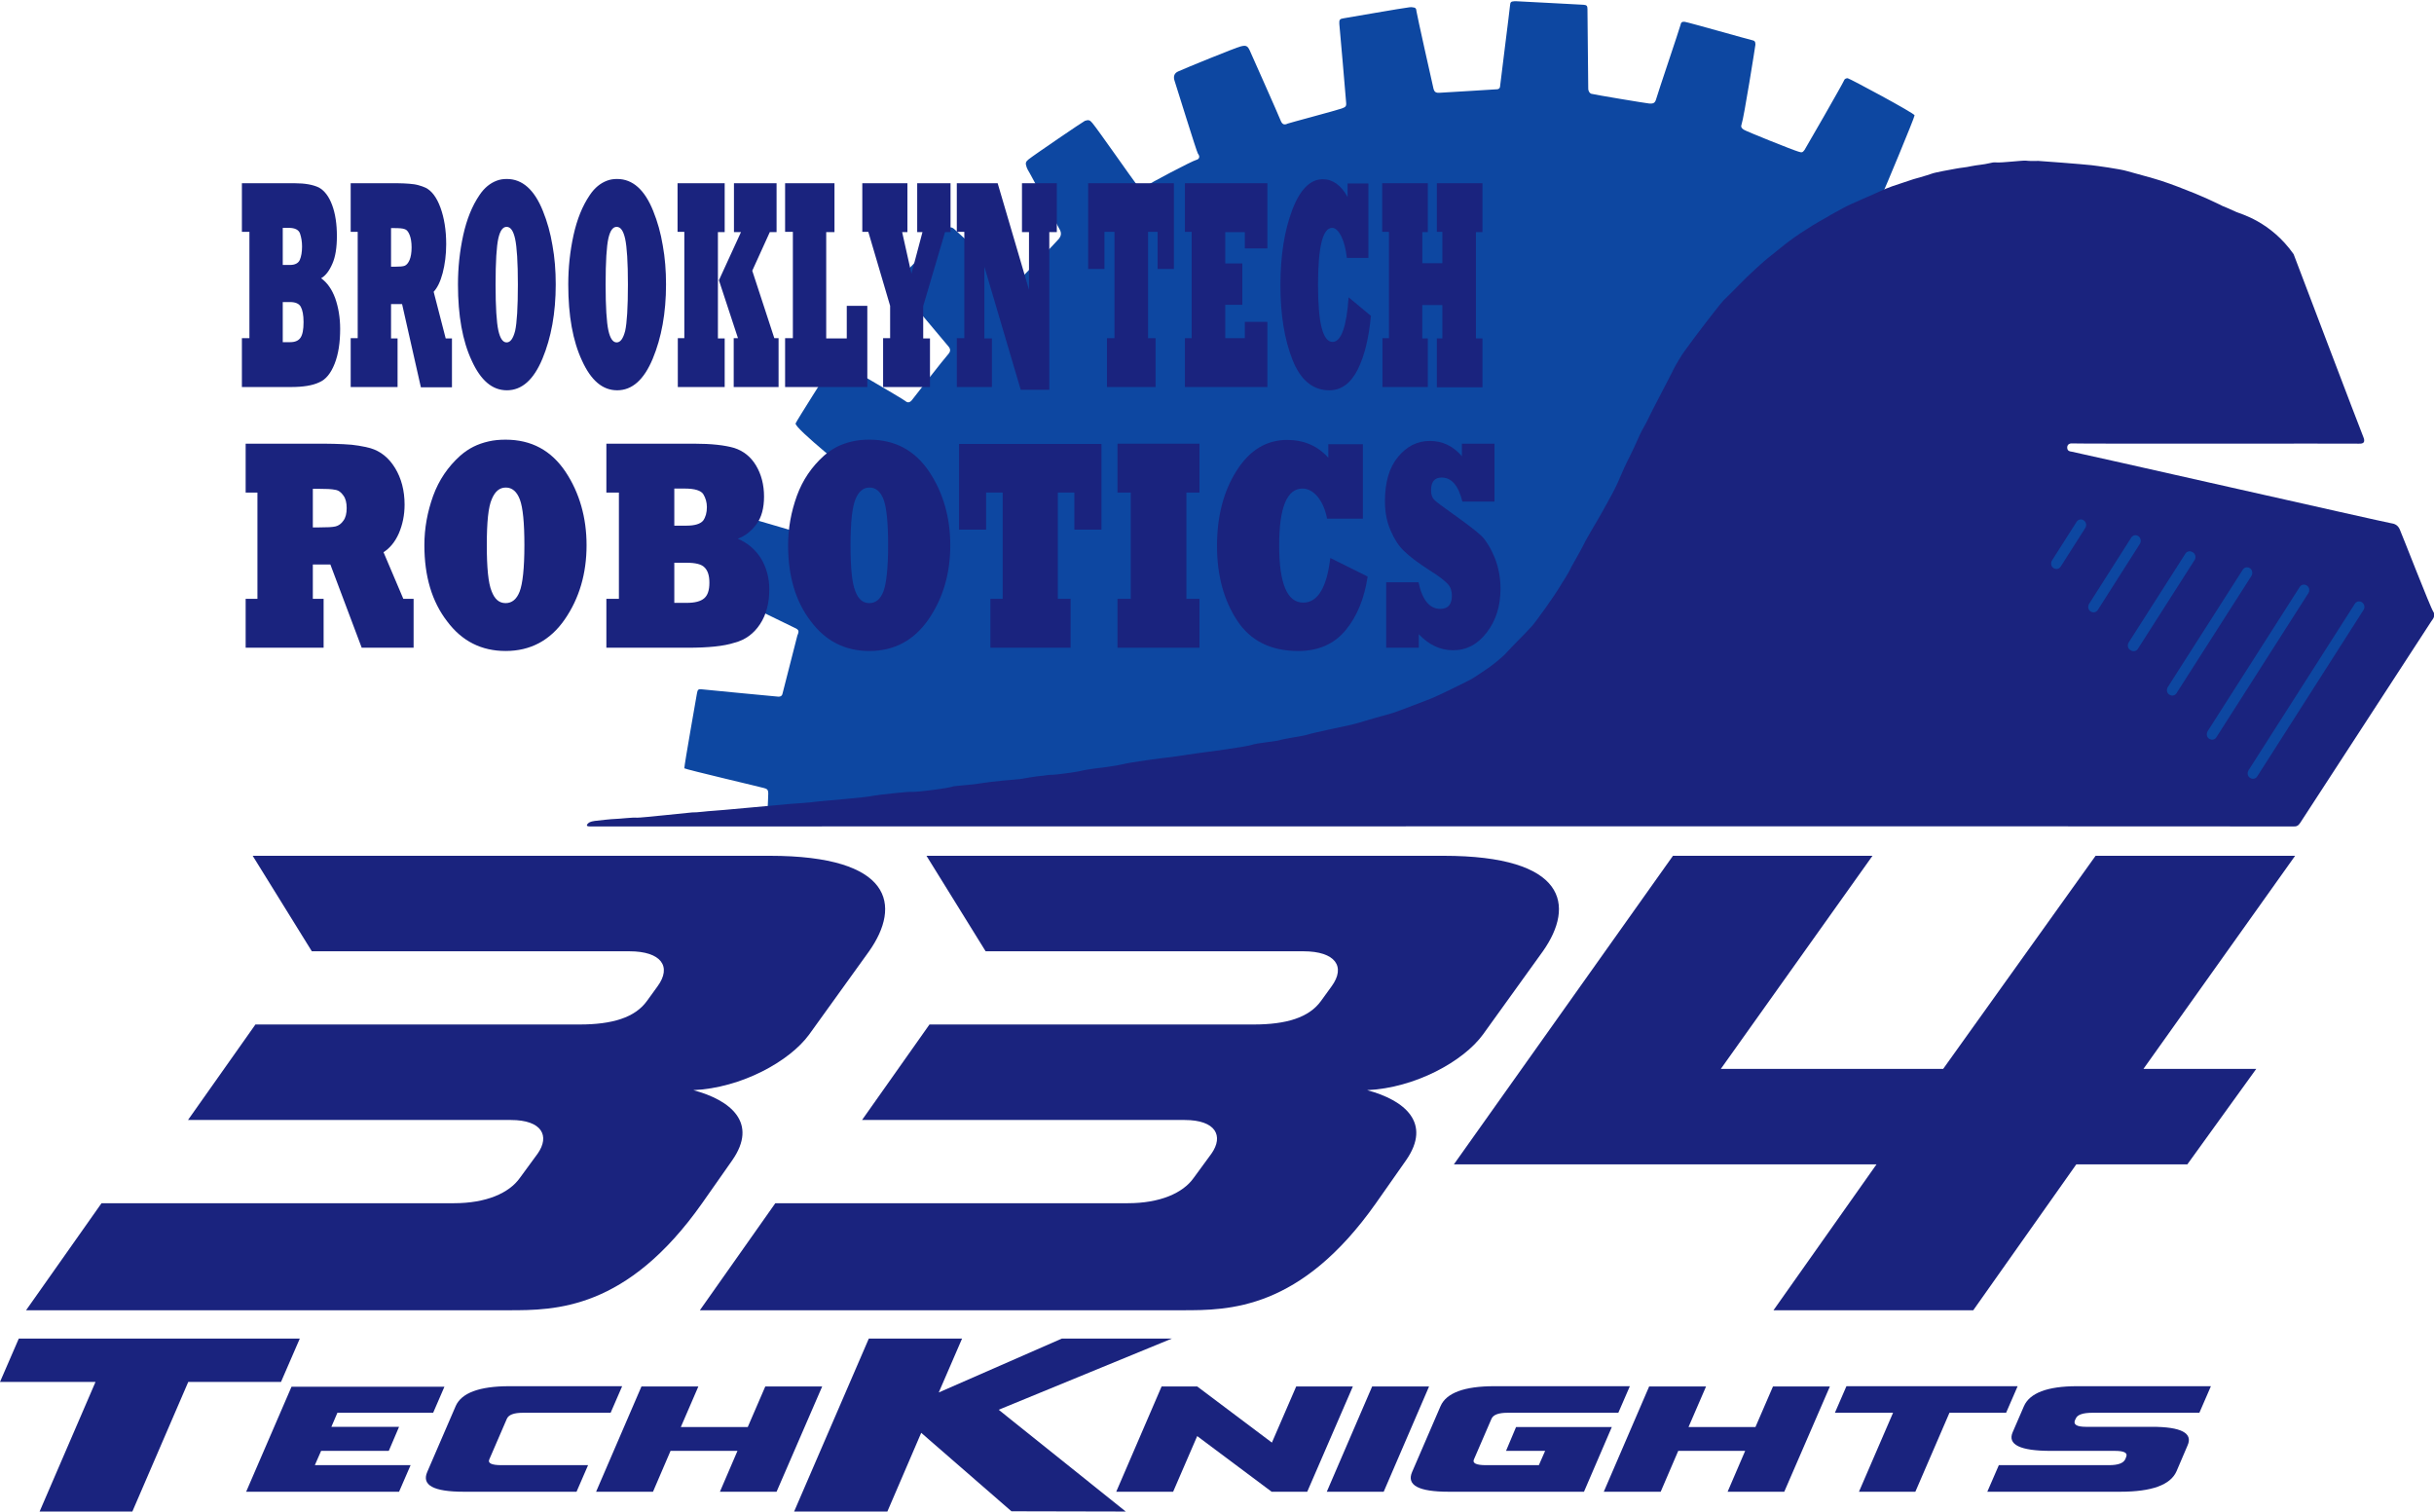 <?xml version="1.0" encoding="utf-8"?>
<!-- Generator: Adobe Illustrator 19.0.0, SVG Export Plug-In . SVG Version: 6.00 Build 0)  -->
<svg version="1.1" xmlns="http://www.w3.org/2000/svg" xmlns:xlink="http://www.w3.org/1999/xlink" x="0px" y="0px"
	 viewBox="0 0 971 603" style="enable-background:new 0 0 971 603;" xml:space="preserve">
<style type="text/css">
	.st0{display:none;}
	.st1{display:inline;fill:#1976D2;}
	.st2{fill:#0D47A1;}
	.st3{fill:#1A237E;}
	.st4{fill-rule:evenodd;clip-rule:evenodd;fill:#1A237E;}
	.st5{fill-rule:evenodd;clip-rule:evenodd;fill:#0D47A1;}
</style>
<g id="Layer_6" class="st0">
	<rect class="st1" width="971" height="603"/>
</g>
<g id="Gear_1_">
	<path class="st2" d="M273,306.5c0-1.5,4.9-29,5-29.7c0.3-1.7,0.5-2,2.1-1.8c2,0.2,28.7,2.8,30.2,2.9c1.3,0.1,1.8-0.4,2-1.7
		c0.1-0.5,5.7-22.4,5.8-22.7c0.8-1.8,0.6-2.3-1.2-3.1c-1.3-0.6-25.7-12.6-26.6-12.8c-1.4-0.4-2.9-2.4-2.9-3.9c0-0.5,0.1-1,0.3-1.4
		c0.2-0.3,7.4-23.1,8.1-25.1c0.2-0.7,0.8-1.3,1.5-1c0.9,0.3,31.9,9.3,32.4,9.5c1.6,0.5,2.3,0.1,2.9-1.5c0.2-0.5,9.4-19.2,10-20.1
		c0.9-1.4,0.8-1.9-0.4-3c-1.3-1.2-25.5-20.4-24.8-22.2c0.3-0.9,13.1-21.1,14.6-23.3c1-1.4,1.4-1.4,3-0.9c0.9,0.3,25,14.3,26.2,15.3
		c0.9,0.8,1.8,0.6,2.6-0.4c1.8-2.3,12.6-16.2,14.4-18.2c1.1-1.2,1.1-2.2,0-3.4c-0.7-0.8-18.1-21.6-19.5-23.2c-1-1.2-1-2.5,0.1-3.7
		c3-2.9,15.4-16.1,18.8-19.7c0.9-1,2.1-0.9,3.1,0c2.6,2.4,20.8,19,22.2,20.4c1.3,1.3,2.2,1.3,3.6,0c0.7-0.7,14.9-15.2,15.9-16.5
		c1.1-1.4,1.1-2.6,0.1-4.2c-0.5-0.8-11.1-21.2-12.5-23.4c-0.2-0.4-0.4-0.8-0.5-1.2c-0.5-1.4-0.3-2,0.8-2.9
		c2.1-1.7,21.8-15.1,22.5-15.4c1.5-0.5,2-0.3,3,0.9c2.2,2.6,15.9,22.3,18,25c1.1,1.4,1.7,1.5,3,0.4c1.6-1.3,18.8-10.3,20.4-10.7
		c1.3-0.3,1.6-1.4,0.7-2.5c-0.5-0.6-8.8-27.6-9.3-29c-0.6-1.7-0.2-3.1,1.4-3.8c2.6-1.2,22.9-9.5,25-10c2-0.5,2.7-0.3,3.6,1.7
		c0.1,0.2,11.8,26.5,12.3,27.9c0.6,1.5,1.4,1.9,2.8,1.2c0.4-0.2,19.6-5.3,21.5-6c1.6-0.6,2-0.8,1.8-2.6c-0.1-1.8-2.5-29.1-2.7-31.2
		c-0.1-1.6,0.2-2,1.7-2.2c0.8-0.1,24.1-4.2,26.3-4.4c0.4,0,0.8-0.1,1.1,0c1.3,0.1,1.6,0.4,1.7,1.7c0.2,1.5,6.3,28.8,6.8,30.9
		c0.3,1,0.7,1.4,1.6,1.5c0.3,0,0.6,0,0.9,0c2.6-0.2,22.6-1.3,23-1.4c0.5-0.1,0.9-0.4,1-0.9c0.1-1.3,3.9-31,4-32.5
		c0.1-1.4,0.4-1.6,1.7-1.7c0.3,0,0.7,0,1,0c3,0.1,24,1.3,26.6,1.4c1.3,0.1,1.6,0.4,1.6,1.8c0,0.2,0,0.3,0,0.5
		c0.1,10.2,0.2,20.4,0.3,30.7c0,0.5,0,1,0.2,1.4c0.2,0.5,0.5,0.9,1,1.1c0.9,0.3,21.9,3.8,23.2,3.9c1.8,0.1,2.3-0.3,2.8-2.1
		c0.2-1,9.4-28.2,9.6-29.2c0.2-1.1,0.6-1.4,1.7-1.3c1.1,0.1,25.7,7.1,26.8,7.3c1.1,0.2,1.4,0.6,1.4,1.8c0,0.3-4.6,29.3-5.5,31.7
		c-0.4,1-0.1,1.6,0.8,2.2c0.8,0.6,19.7,8.2,21.9,8.8c1.3,0.4,1.6,0.4,2.4-0.7c0.6-0.9,15.4-26.7,15.7-27.6c0.2-0.7,0.8-1,1.5-1
		c0.8,0.1,26.7,14,26.7,14.8c0,0.9-12.4,30.6-12.8,31.3c-0.4,0.6-12.8,6.1-14,6.7c-1.1,0.5-2.2,0.9-3.2,1.4c-1.7,0.9-3.3,2.1-5,2.9
		c-0.5,0.3-0.8,0.8-1.4,1c-1.2,0.5-2.3,1.1-3.4,1.9c-2.3,1.5-4.9,2.6-6.9,4.7c-0.1,0.1-4.9,3.3-5.3,3.7c-1.3,1.2-2.8,2-4,3.3
		c-0.6,0.7-1.6,1.1-2.3,1.7c-1,0.8-1.7,1.8-2.7,2.5c-0.6,0.4-1.3,0.9-1.9,1.4c-0.6,0.5-1.8,2-1.9,2.2c-0.8,0.9-1.9,1.5-2.8,2.4
		c-0.7,0.8-1.3,1.7-2.2,2.3c-1.1,0.8-8.7,9.5-9.7,10.5c-0.9,0.9-1.9,1.8-2.5,3c-0.8,1.7-1.9,3.1-3.2,4.5c-0.7,0.7-1.9,2.9-2.1,3.1
		c-0.6,0.6-1,1.3-1.4,2c-0.3,0.4-0.6,0.8-0.9,1.3c-0.9,1.3-2,2.4-2.8,3.8c-0.4,0.8-3.1,5.2-3.7,6.5c-1,1.9-2.1,3.8-3.3,5.5
		c-0.4,0.6-1.7,4.2-2.5,5.1c-0.5,0.6-2.4,4.7-2.7,5.8c0,0.2-2.1,3.9-2.2,4.2c-0.7,2-2,3.7-2.7,5.7c-0.1,0.3-3.3,6.8-3.9,8.1
		c-0.6,1.5-1.6,2.8-2.1,4.3c0,0.1-2.3,5.8-2.7,6.2c-0.4,0.5-0.6,1.1-0.8,1.7c-0.2,0.6-1.2,2.2-1.3,2.5c-0.3,0.8-1.4,2.4-1.4,2.5
		c-0.7,1.4-3.9,6.8-5,7.8c-0.2,0.2-1.9,4.4-2.5,5.1c-0.4,0.5-3,5.6-3.3,6.2c-0.8,1.6-1.5,3.3-2.8,4.5c-0.2,0.2-0.8,2-1.3,2.5
		c-0.5,0.5-2.9,5.2-3.1,5.6c-1.2,2-2.4,4-3.4,6.1c-0.7,1.4-1.7,2.5-2.3,3.8c-0.7,1.4-1.7,2.7-2.8,3.6c-1.1,0.9-1.8,2.1-2.6,3.2
		c-0.2,0.4-0.6,0.6-0.8,0.9c-0.6,0.8-3.5,3-4.2,3.8c-1.6,1.7-3.1,3.4-4.7,5.1c-1,1.1-2,2.4-3,3.5c-1.2,1.2-12,8.8-13.7,9.8
		c-0.1,0-0.1,0.1-0.2,0.2c-0.9,0.8-6.4,3.3-8.2,4.2c-1.9,1-14.5,5.4-15.1,5.7c-1.1,0.6-7.5,2.7-9.4,3.5c-0.3,0.1-12.7,3.8-13.7,4
		c-1.9,0.3-3.7,0.7-5.6,1.2c-1.1,0.3-15.2,2.7-15.8,2.9c-1.7,0.6-9.8,1.7-12.1,2.4c-1.6,0.5-7.8,1.6-9.1,1.8
		c-1.2,0.1-4.1,0.3-4.9,0.7c-0.4,0.2-3.8,0.2-5,0.8c-0.4,0.2-9.3,1.5-9.7,1.5c-2-0.1-8.7,1.3-9.2,1.3c-1.3,0-16.7,1.8-19.4,2.8
		c-0.6,0.2-11.4,1.6-12.4,1.8c-0.4,0.1-0.7,0.1-1.1,0.1c-0.8-0.1-5.8,0.8-6.2,0.8c-1.4,0.3-9.8,1.6-11.1,1.5c-1,0-8.7,1.2-10.1,1.5
		c-0.5,0.1-9.3,1.2-10.5,1.3c-1.8,0.2-12.5,1.4-14.8,1.4c-1.2,0-18.1,2.7-19.4,2.4c-0.3-0.1-20.7,2-21.3,2.2
		c-1.3,0.3-12.6,1.1-13.8,1.3c-0.9,0.2-20.3,1.9-21.4,1.9c-0.6,0-0.9-0.2-0.8-0.9c0-0.4,0.2-3.7,0.2-5c0-1.3-0.4-1.8-1.6-2.1
		C304.4,314.2,273.7,307,273,306.5z"/>
</g>
<g id="Brooklyn_Tech_Robotics">
	<g>
		<path class="st3" d="M116,154.4H96.5v-19.5h3V92.5h-3V73.1h21.1c4.1,0,7.3,0.6,9.6,1.7c2.2,1.2,4,3.5,5.3,7
			c1.3,3.5,1.9,7.7,1.9,12.4c0,4.6-0.6,8.3-1.8,11c-1.2,2.8-2.7,4.8-4.5,5.8c2.4,1.7,4.3,4.4,5.6,7.9c1.3,3.7,2,7.8,2,12.3
			c0,5.5-0.7,10.1-2.2,13.9c-1.5,3.8-3.5,6.3-6.1,7.4C124.7,153.8,120.9,154.4,116,154.4z M112.8,90.9v14.8h2.9c2,0,3.3-0.7,3.9-2
			c0.6-1.4,0.9-3.2,0.9-5.4c0-1.9-0.3-3.6-0.8-5.1c-0.5-1.5-2-2.3-4.5-2.3H112.8z M112.8,120.5v16h3c1.9,0,3.3-0.6,4.1-1.8
			c0.8-1.2,1.2-3.2,1.2-6.2c0-2.8-0.4-4.8-1.1-6.1c-0.7-1.3-2.2-1.9-4.3-1.9H112.8z"/>
		<path class="st3" d="M158.6,154.4h-18.7v-19.5h2.8V92.5h-2.8V73.1h18.7c1.7,0,3.2,0.1,4.7,0.2c1.4,0.1,2.7,0.3,3.7,0.6
			c1,0.3,2,0.6,2.8,1c2.4,1.2,4.4,3.8,5.9,7.9c1.5,4.1,2.3,9,2.3,14.6c0,4.2-0.5,8-1.4,11.5c-0.9,3.4-2.1,5.9-3.6,7.5l4.8,18.6h2.5
			v19.5h-12.4l-7.5-33.2H156v13.7h2.6V154.4z M156,90.9v15.5h1.5c1.9,0,3.3-0.1,4-0.4c0.7-0.3,1.4-1.1,1.9-2.3
			c0.5-1.2,0.8-2.9,0.8-5c0-2.1-0.3-3.8-0.8-5c-0.5-1.3-1.2-2.1-2-2.3c-0.8-0.3-2.1-0.4-4.2-0.4H156z"/>
		<path class="st3" d="M182.7,113.5c0-6.8,0.7-13.3,2.1-19.7c1.4-6.3,3.5-11.6,6.5-16c1-1.5,2.1-2.7,3.2-3.6
			c1.1-0.9,2.3-1.6,3.6-2.1c1.3-0.5,2.6-0.7,4.1-0.7c6.2,0,11,4.3,14.4,12.8c1.7,4.2,3,8.8,3.8,13.7c0.9,4.9,1.3,10.1,1.3,15.6
			c0,11.3-1.8,21.2-5.3,29.6c-3.5,8.4-8.2,12.6-14.2,12.6c-5.8,0-10.4-3.9-14-11.8C184.5,136,182.7,125.9,182.7,113.5z M197.7,113.5
			c0,9,0.4,15.1,1.1,18.3c0.7,3.2,1.8,4.8,3.3,4.8c1.5,0,2.6-1.5,3.4-4.6c0.7-3.1,1.1-9.3,1.1-18.5c0-8.9-0.4-15-1.1-18.2
			c-0.7-3.2-1.8-4.8-3.4-4.8c-1.5,0-2.6,1.5-3.3,4.6C198.1,98.2,197.7,104.3,197.7,113.5z"/>
		<path class="st3" d="M226.7,113.5c0-6.8,0.7-13.3,2.1-19.7c1.4-6.3,3.5-11.6,6.5-16c1-1.5,2.1-2.7,3.2-3.6
			c1.1-0.9,2.3-1.6,3.6-2.1c1.3-0.5,2.6-0.7,4.1-0.7c6.2,0,11,4.3,14.4,12.8c1.7,4.2,3,8.8,3.8,13.7c0.9,4.9,1.3,10.1,1.3,15.6
			c0,11.3-1.8,21.2-5.3,29.6c-3.5,8.4-8.2,12.6-14.2,12.6c-5.8,0-10.4-3.9-14-11.8C228.5,136,226.7,125.9,226.7,113.5z M241.6,113.5
			c0,9,0.4,15.1,1.1,18.3c0.7,3.2,1.8,4.8,3.3,4.8c1.5,0,2.6-1.5,3.4-4.6c0.7-3.1,1.1-9.3,1.1-18.5c0-8.9-0.4-15-1.1-18.2
			c-0.7-3.2-1.8-4.8-3.4-4.8c-1.5,0-2.6,1.5-3.3,4.6C242,98.2,241.6,104.3,241.6,113.5z"/>
		<path class="st3" d="M289.1,154.4h-18.7v-19.5h2.6V92.5h-2.7V73.1h18.8v19.5h-2.7v42.4h2.7V154.4z M310.5,154.4h-17.8v-19.5h1.7
			l-7.6-23.1l8.8-19.2h-2.8V73.1h17v19.5h-2.7l-7,15.4l8.8,26.9h1.7V154.4z"/>
		<path class="st3" d="M346,154.4h-32.8v-19.5h3.1V92.5h-3.1V73.1h19.7v19.5h-3.3v42.4h8.2v-13h8.2V154.4z"/>
		<path class="st3" d="M371.1,154.4h-18.8v-19.5h2.8V122l-8.7-29.5h-2.4V73.1h18v19.5h-2.1l3.7,16.6l4.4-16.6h-2.1V73.1h13.3v19.5
			H377l-8.7,29.5v12.9h2.7V154.4z"/>
		<path class="st3" d="M395.9,154.4h-14.2v-19.5h3V92.5h-3V73.1H398l12.5,42.5v-23h-2.8V73.1h13.9v19.5h-3v62.9h-11.4l-14.5-49.1
			v28.6h3V154.4z"/>
		<path class="st3" d="M461,154.4h-19.4v-19.5h3V92.5h-4v14.8h-6.5V73.1h34.2v34.2h-6.5V92.5H458v42.4h3V154.4z"/>
		<path class="st3" d="M505.6,154.4h-32.9v-19.5h2.7V92.5h-2.7V73.1h32.9v26h-9v-6.5h-7.8v12.5h6.8v16.5h-6.8v13.3h7.8v-6.5h9V154.4
			z"/>
		<path class="st3" d="M538,118.6l8.9,7.4c-0.8,8.7-2.5,15.8-5.2,21.3c-2.8,5.6-6.6,8.4-11.4,8.4c-6.6,0-11.5-4.1-14.7-12.2
			c-3.2-8.1-4.8-18-4.8-29.7c0-11.8,1.6-21.8,4.7-30c3.1-8.2,7.2-12.3,12.2-12.3c4,0,7.3,2.4,9.9,7.1v-5.4h8.3v29.7h-8.6
			c-0.4-3.7-1.2-6.6-2.3-8.8c-1.1-2.1-2.3-3.2-3.6-3.2c-3.7,0-5.6,7.6-5.6,22.7c0,15.2,1.9,22.8,5.8,22.8
			C535,136.4,537.2,130.4,538,118.6z"/>
		<path class="st3" d="M569.6,154.4h-18.1v-19.5h2.6V92.5h-2.7V73.1h18.2v19.5h-2.2v12.4h8V92.5h-2.2V73.1h18.2v19.5h-2.6v42.4h2.6
			v19.5h-18.2v-19.5h2.2v-13.3h-8v13.3h2.2V154.4z"/>
		<path class="st3" d="M129.2,258.4H98v-19.5h4.7v-42.4H98v-19.5h31.2c2.8,0,5.4,0.1,7.8,0.2c2.4,0.1,4.4,0.3,6.1,0.6
			c1.7,0.3,3.3,0.6,4.7,1c4,1.2,7.3,3.8,9.8,7.9c2.5,4.1,3.8,9,3.8,14.6c0,4.2-0.8,8-2.3,11.5c-1.5,3.4-3.6,5.9-6.1,7.5l7.9,18.6
			h4.1v19.5h-20.7l-12.5-33.2h-7v13.7h4.3V258.4z M124.8,194.9v15.5h2.5c3.2,0,5.4-0.1,6.6-0.4c1.2-0.3,2.3-1.1,3.1-2.3
			c0.9-1.2,1.3-2.9,1.3-5c0-2.1-0.4-3.8-1.3-5c-0.9-1.3-1.9-2.1-3.3-2.3c-1.3-0.3-3.6-0.4-6.9-0.4H124.8z"/>
		<path class="st3" d="M169.3,217.5c0-6.8,1.2-13.3,3.5-19.7c2.3-6.3,5.9-11.6,10.8-16c1.7-1.5,3.5-2.7,5.3-3.6
			c1.8-0.9,3.8-1.6,6-2.1c2.1-0.5,4.4-0.7,6.8-0.7c10.3,0,18.2,4.3,23.9,12.8c2.8,4.2,4.9,8.8,6.3,13.7c1.4,4.9,2.1,10.1,2.1,15.6
			c0,11.3-2.9,21.2-8.7,29.6c-5.8,8.4-13.7,12.6-23.6,12.6c-9.6,0-17.4-3.9-23.3-11.8C172.3,240,169.3,229.9,169.3,217.5z
			 M194.2,217.5c0,9,0.6,15.1,1.9,18.3c1.2,3.2,3,4.8,5.6,4.8c2.5,0,4.4-1.5,5.6-4.6c1.2-3.1,1.9-9.3,1.9-18.5
			c0-8.9-0.6-15-1.8-18.2c-1.2-3.2-3.1-4.8-5.6-4.8c-2.5,0-4.3,1.5-5.6,4.6C194.8,202.2,194.2,208.3,194.2,217.5z"/>
		<path class="st3" d="M274.3,258.4h-32.4v-19.5h5v-42.4h-5v-19.5h35c6.9,0,12.2,0.6,16,1.7c3.7,1.2,6.6,3.5,8.7,7
			c2.1,3.5,3.2,7.7,3.2,12.4c0,4.6-1,8.3-3,11c-2.1,2.8-4.6,4.8-7.5,5.8c4,1.7,7.1,4.4,9.3,7.9c2.2,3.7,3.3,7.8,3.3,12.3
			c0,5.5-1.2,10.1-3.7,13.9c-2.5,3.8-5.9,6.3-10.2,7.4C288.7,257.8,282.5,258.4,274.3,258.4z M269,194.9v14.8h4.9
			c3.3,0,5.5-0.7,6.6-2c1-1.4,1.5-3.2,1.5-5.4c0-1.9-0.5-3.6-1.4-5.1c-0.9-1.5-3.4-2.3-7.5-2.3H269z M269,224.5v16h5
			c3.2,0,5.5-0.6,6.9-1.8c1.4-1.2,2.1-3.2,2.1-6.2c0-2.8-0.6-4.8-1.9-6.1c-1.2-1.3-3.6-1.9-7.2-1.9H269z"/>
		<path class="st3" d="M314.4,217.5c0-6.8,1.2-13.3,3.5-19.7c2.3-6.3,5.9-11.6,10.8-16c1.7-1.5,3.5-2.7,5.3-3.6
			c1.8-0.9,3.8-1.6,6-2.1c2.1-0.5,4.4-0.7,6.8-0.7c10.3,0,18.2,4.3,23.9,12.8c2.8,4.2,4.9,8.8,6.3,13.7c1.4,4.9,2.1,10.1,2.1,15.6
			c0,11.3-2.9,21.2-8.7,29.6c-5.8,8.4-13.7,12.6-23.6,12.6c-9.6,0-17.4-3.9-23.3-11.8C317.4,240,314.4,229.9,314.4,217.5z
			 M339.3,217.5c0,9,0.6,15.1,1.9,18.3c1.2,3.2,3,4.8,5.6,4.8c2.5,0,4.4-1.5,5.6-4.6c1.2-3.1,1.9-9.3,1.9-18.5
			c0-8.9-0.6-15-1.8-18.2c-1.2-3.2-3.1-4.8-5.6-4.8c-2.5,0-4.3,1.5-5.6,4.6C340,202.2,339.3,208.3,339.3,217.5z"/>
		<path class="st3" d="M427.3,258.4h-32.2v-19.5h4.9v-42.4h-6.6v14.8h-10.8v-34.2h56.8v34.2h-10.8v-14.8h-6.6v42.4h5.1V258.4z"/>
		<path class="st3" d="M478.5,258.4h-32.7v-19.5h5.3v-42.4h-5.3v-19.5h32.7v19.5h-5.2v42.4h5.2V258.4z"/>
		<path class="st3" d="M530.7,222.6l14.9,7.4c-1.3,8.7-4.2,15.8-8.7,21.3c-4.6,5.6-10.9,8.4-19,8.4c-11,0-19.1-4.1-24.4-12.2
			c-5.3-8.1-8-18-8-29.7c0-11.8,2.6-21.8,7.8-30c5.2-8.2,11.9-12.3,20.2-12.3c6.7,0,12.2,2.4,16.4,7.1v-5.4h13.8v29.7h-14.3
			c-0.7-3.7-2-6.6-3.8-8.8c-1.8-2.1-3.8-3.2-6-3.2c-6.2,0-9.3,7.6-9.3,22.7c0,15.2,3.2,22.8,9.6,22.8
			C525.7,240.4,529.3,234.4,530.7,222.6z"/>
		<path class="st3" d="M565.9,258.4H553v-26.1h12.9c1.5,7.1,4.4,10.6,8.7,10.6c3.1,0,4.6-1.8,4.6-5.3c0-1.8-0.5-3.4-1.6-4.6
			c-1.2-1.3-3.6-3.2-7.3-5.5c-4.7-3-8.1-5.6-10.3-7.8c-2.1-2-3.8-4.7-5.3-8.2c-1.5-3.5-2.2-7.3-2.2-11.5c0-7.6,1.7-13.5,5.2-17.7
			c3.4-4.2,7.7-6.4,12.7-6.4c5,0,9.3,2,12.8,6.1v-5h13v23.1h-12.8c-1.6-6.4-4.3-9.6-8.3-9.6c-2.8,0-4.2,1.7-4.2,5.1
			c0,1.6,0.4,2.9,1.2,3.7c0.8,0.9,3.3,2.7,7.5,5.7c5.6,4,9.4,6.9,11.3,8.7c1,0.9,1.9,2.2,2.9,3.8c1,1.6,1.8,3.3,2.5,5
			c1.5,3.8,2.3,7.9,2.3,12.4c0,6.8-1.8,12.6-5.4,17.3c-3.6,4.8-8.1,7.2-13.5,7.2c-5.1,0-9.6-2.1-13.7-6.4V258.4z"/>
	</g>
</g>
<g id="Helmet">
	<g>
		<path class="st4" d="M237.2,327.5c1.6-0.2,7-0.8,8.2-0.8c1.4,0,7.2-0.7,8.7-0.5c1.3,0.1,21.5-2.1,22-2.1c1.6,0.1,6.8-0.6,7.8-0.6
			c1.4,0,29.9-2.7,31.4-2.8c1.5-0.1,8.9-0.6,9.5-0.8c1.8-0.3,20.8-1.7,23.9-2.5c1.5-0.3,13.4-1.6,14.6-1.5
			c2.7,0.2,15.1-1.5,16.7-2.1c0.1,0,0.2-0.1,0.3-0.1c3.8-0.5,7.7-0.6,11.5-1.3c2.6-0.5,14.4-1.6,15.1-1.6c0.7-0.1,6.6-1.2,8.9-1.3
			c1.3-0.1,2.7-0.5,4-0.4c1.3,0,9.8-1.1,11.5-1.6c2.1-0.5,6.6-1.1,6.8-1.1c1,0,8.8-1.2,9.7-1.5c3.1-0.8,15.6-2.5,18.7-2.8
			c2.1-0.2,11.4-1.7,14.1-2c2-0.2,16.9-2.3,18.6-2.9c2.1-0.8,9.7-1.4,11.2-1.9c2.2-0.7,9.7-1.7,11.1-2.2c2-0.7,16.4-3.7,17.7-4
			c2.2-0.6,4.5-1.2,6.7-1.9c3.2-1,6.6-1.8,9.8-2.8c2.8-0.9,13-4.9,15.4-5.8c1.4-0.5,15.1-7.1,16.6-8.1c2.9-2,6-3.8,8.8-6.1
			c1.3-1.1,2.7-2.2,3.9-3.4c3.5-3.9,7.3-7.4,10.8-11.3c1.7-1.9,8.8-11.9,10.6-14.9c1.7-2.9,3.7-5.6,5.1-8.7c0.3-0.6,3.9-6.8,5-9.1
			c1-2.2,6.2-10.7,7.4-13c1.6-3,3.3-5.8,4.8-8.8c1.9-3.7,3.3-7.7,5.2-11.4c1.8-3.5,3.4-7,5-10.6c0.9-2,2.2-3.9,3.1-5.9
			c1.1-2.5,9.2-17.7,10.4-20.3c0.6-1.3,3.4-5.9,4.2-6.9c2.6-3.6,5.2-7.1,7.9-10.6c1.2-1.5,6.6-8.6,7.7-9.7c4.2-4,8.1-8.3,12.4-12.2
			c2.3-2.1,4.6-4.2,7.1-6.1c2.3-1.8,4.5-3.7,6.8-5.4c3-2.2,6-4.2,9.1-6.1c1.9-1.2,3.8-2.2,5.7-3.3c2.1-1.3,4.3-2.4,6.4-3.6
			c3.2-1.8,13.2-5.9,14.7-6.7c1.7-0.8,3.4-1.5,5.1-2.1c2.8-1,5.6-1.8,8.4-2.8c0,0,5.1-1.4,7.3-2.2c1.2-0.5,7.9-1.7,9.6-2
			c2-0.4,4.1-0.5,6.2-1c2.4-0.5,4.9-0.6,7.3-1.2c0.8-0.2,1.7-0.4,2.6-0.3c2.4,0.2,10.9-0.9,12-0.7c1.6,0.2,3.3,0.1,4.9,0.1
			c0.7,0,17.5,1.3,21.1,1.7c1.8,0.2,11.5,1.5,14.4,2.4c4.5,1.3,9,2.4,13.4,3.8c4.6,1.5,9.1,3.3,13.6,5.1c3.4,1.4,6.7,2.9,10,4.5
			c2.3,1.2-1-0.5,6.5,2.9c1.5,0.7,13.6,3.7,22.8,16.8c0,0,26.8,70.6,27.8,72.9c0.8,1.9,0.3,2.8-1.7,2.7
			c-2.7-0.1-110.9,0.1-114.8-0.1c-0.3,0-0.7,0.1-1,0.3c-0.5,0.4-0.7,0.9-0.6,1.7c0.2,1.1,1.1,1.2,1.8,1.3
			c1,0.1,125.9,28.4,127.2,28.5c1.5,0.2,2.8,0.7,3.6,2.4c1.1,2.5,12.4,31.6,13.4,32.9c0.5,0.7,0.5,1.5,0.2,2.3
			c-0.2,0.6-0.7,1.1-1,1.6c-1.6,2.6-50.1,76.9-52.3,80.4c-0.7,1.1-1.5,1.5-2.7,1.4c-3.4-0.1-668.7,0-678,0c0,0-1.6,0-1.6,0
			c-2.4,0-0.4-1.5-0.2-1.6C235.9,327.7,236.6,327.6,237.2,327.5z"/>
	</g>
	<g id="Layer_1">
		<path class="st5" d="M874.9,220.4l-0.2-0.1c-1-0.7-2.3-0.4-2.9,0.6l-22.6,35.4c-0.6,1-0.4,2.4,0.6,3l0.2,0.1
			c1,0.7,2.3,0.4,2.9-0.6l22.6-35.4C876.1,222.4,875.9,221.1,874.9,220.4z"/>
		<path class="st5" d="M853.1,213.9L853.1,213.9c-1-0.7-2.3-0.4-2.9,0.6l-16.8,26.4c-0.6,1-0.4,2.4,0.6,3l0,0c1,0.7,2.3,0.4,2.9-0.6
			l16.8-26.4C854.3,215.9,854,214.6,853.1,213.9z"/>
		<path class="st5" d="M831.3,207.6L831.3,207.6c-1-0.7-2.3-0.4-2.9,0.6l-9.8,15.4c-0.6,1-0.4,2.4,0.6,3l0,0c1,0.7,2.3,0.4,2.9-0.6
			l9.8-15.4C832.5,209.7,832.3,208.3,831.3,207.6z"/>
		<path class="st5" d="M897.6,226.7L897.6,226.7c-1-0.7-2.3-0.4-2.9,0.6l-29.9,46.8c-0.6,1-0.4,2.4,0.6,3l0,0c1,0.7,2.3,0.4,2.9-0.6
			l29.9-46.8C898.8,228.7,898.5,227.3,897.6,226.7z"/>
		<path class="st5" d="M920.3,233.6L920.3,233.6c-1-0.7-2.3-0.4-2.9,0.6l-36.7,57.5c-0.6,1-0.4,2.4,0.6,3l0,0c1,0.7,2.3,0.4,2.9-0.6
			l36.7-57.5C921.5,235.6,921.3,234.3,920.3,233.6z"/>
		<path class="st5" d="M942.3,240.3L942.3,240.3c-1-0.7-2.3-0.4-2.9,0.6L897,307.3c-0.6,1-0.4,2.4,0.6,3l0,0c1,0.7,2.3,0.4,2.9-0.6
			l42.4-66.4C943.5,242.4,943.3,241,942.3,240.3z"/>
	</g>
</g>
<g id="_x33_34_Techknights">
	<g>
		<path class="st3" d="M75.1,551.3L52.8,603h-37l22.3-51.7H0L7.5,534h112.1l-7.5,17.3H75.1z"/>
		<path class="st3" d="M159.2,595.1h-61l18.1-41.9h61l-4.5,10.4h-38.2l-2.4,5.6h27l-4.1,9.6h-27l-2.5,5.7h38.2L159.2,595.1z"/>
		<path class="st3" d="M195.2,582.2c-0.7,1.5,0.9,2.3,4.8,2.3h34.6l-4.6,10.6h-45c-12,0-16.8-2.6-14.6-7.8l11.4-26.4
			c2.3-5.2,9.4-7.9,21.4-7.9h45l-4.6,10.6h-35c-3.6,0-5.7,0.8-6.4,2.4L195.2,582.2z"/>
		<path class="st3" d="M309.8,595.1h-22.6l7-16.3h-26.7l-7,16.3h-22.7l18.1-42h22.7l-7,16.2h26.7l7-16.2H328L309.8,595.1z"/>
		<path class="st3" d="M398.4,562.4l50.7,40.6l-45.6-0.1l-36-31.3L354,603h-37.2l29.8-69h37.2l-9.3,21.5l49.1-21.5h43.9L398.4,562.4
			z"/>
		<path class="st3" d="M521.5,595.1h-14.2l-29.7-22.2l-9.6,22.2h-22.7l18.1-42h14.2l29.8,22.4l9.7-22.4h22.6L521.5,595.1z"/>
		<path class="st3" d="M552,595.1h-22.7l18.1-42h22.7L552,595.1z"/>
		<path class="st3" d="M604.8,569.3H643l-11.1,25.8h-54c-12,0-16.8-2.6-14.6-7.8l11.4-26.4c2.3-5.2,9.4-7.9,21.4-7.9h54.1l-4.6,10.6
			h-44.2c-3.6,0-5.7,0.8-6.4,2.4l-7,16.2c-0.7,1.5,0.9,2.3,4.8,2.3h21.1l2.5-5.7h-15.6L604.8,569.3z"/>
		<path class="st3" d="M711.8,595.1h-22.6l7-16.3h-26.7l-7,16.3h-22.7l18.1-42h22.7l-7,16.2h26.7l7-16.2H730L711.8,595.1z"/>
		<path class="st3" d="M777.7,563.6l-13.6,31.5h-22.5l13.6-31.5h-23.2l4.6-10.6h68.3l-4.6,10.6H777.7z"/>
		<path class="st3" d="M868.3,586.9c-2.4,5.5-9.9,8.2-22.5,8.2h-53l4.6-10.6h43.9c3.7,0,5.9-0.8,6.6-2.5l0.3-0.8
			c0.7-1.6-0.8-2.4-4.5-2.4h-25.6c-12.2,0-17.3-2.5-15.2-7.4l4.5-10.4c2.3-5.3,9.4-8,21.2-8H882l-4.6,10.6h-42.7
			c-3.8,0-6,0.8-6.6,2.3l-0.3,0.6c-0.8,1.8,0.7,2.7,4.3,2.7h26.4c11.6,0,16.4,2.5,14.2,7.4L868.3,586.9z"/>
	</g>
	<g>
		<path class="st3" d="M10.4,522.7l30.1-42.7h140.6c12.8,0,22-4,26.3-10.1l7.1-9.7c4.9-7,1.8-13.4-10.7-13.4H75l26.9-38.1h129.4
			c12.8,0,22-2.7,26.8-9.4l4.2-5.8c5.8-7.9,1.5-14-11.2-14H124.4l-23.6-38.1h206.2c49.2,0,52.6,19.8,39.7,38.1l-23.9,33.2
			c-7.8,10.7-27,21.3-46.2,22.2c15,4,25.9,13.1,15.5,28l-12,17.1c-30.1,42.7-58.7,42.7-77.2,42.7H10.4z"/>
		<path class="st3" d="M279.2,522.7l30.1-42.7h140.6c12.8,0,22-4,26.3-10.1l7.1-9.7c4.9-7,1.8-13.4-10.7-13.4H343.9l26.9-38.1h129.4
			c12.8,0,22-2.7,26.8-9.4l4.2-5.8c5.8-7.9,1.5-14-11.2-14H393.2l-23.6-38.1h206.2c49.2,0,52.6,19.8,39.7,38.1l-23.9,33.2
			c-7.8,10.7-27,21.3-46.2,22.2c15,4,25.9,13.1,15.5,28l-12,17.1c-30.1,42.7-58.7,42.7-77.2,42.7H279.2z"/>
		<path class="st3" d="M707.5,522.7l41.1-58.2H580l87.4-123.1h79.6l-60.5,85h88.7l60.8-85h79.6l-60.5,85h45l-27.5,38.1h-44.3
			l-41.1,58.2H707.5z"/>
	</g>
</g>
</svg>
